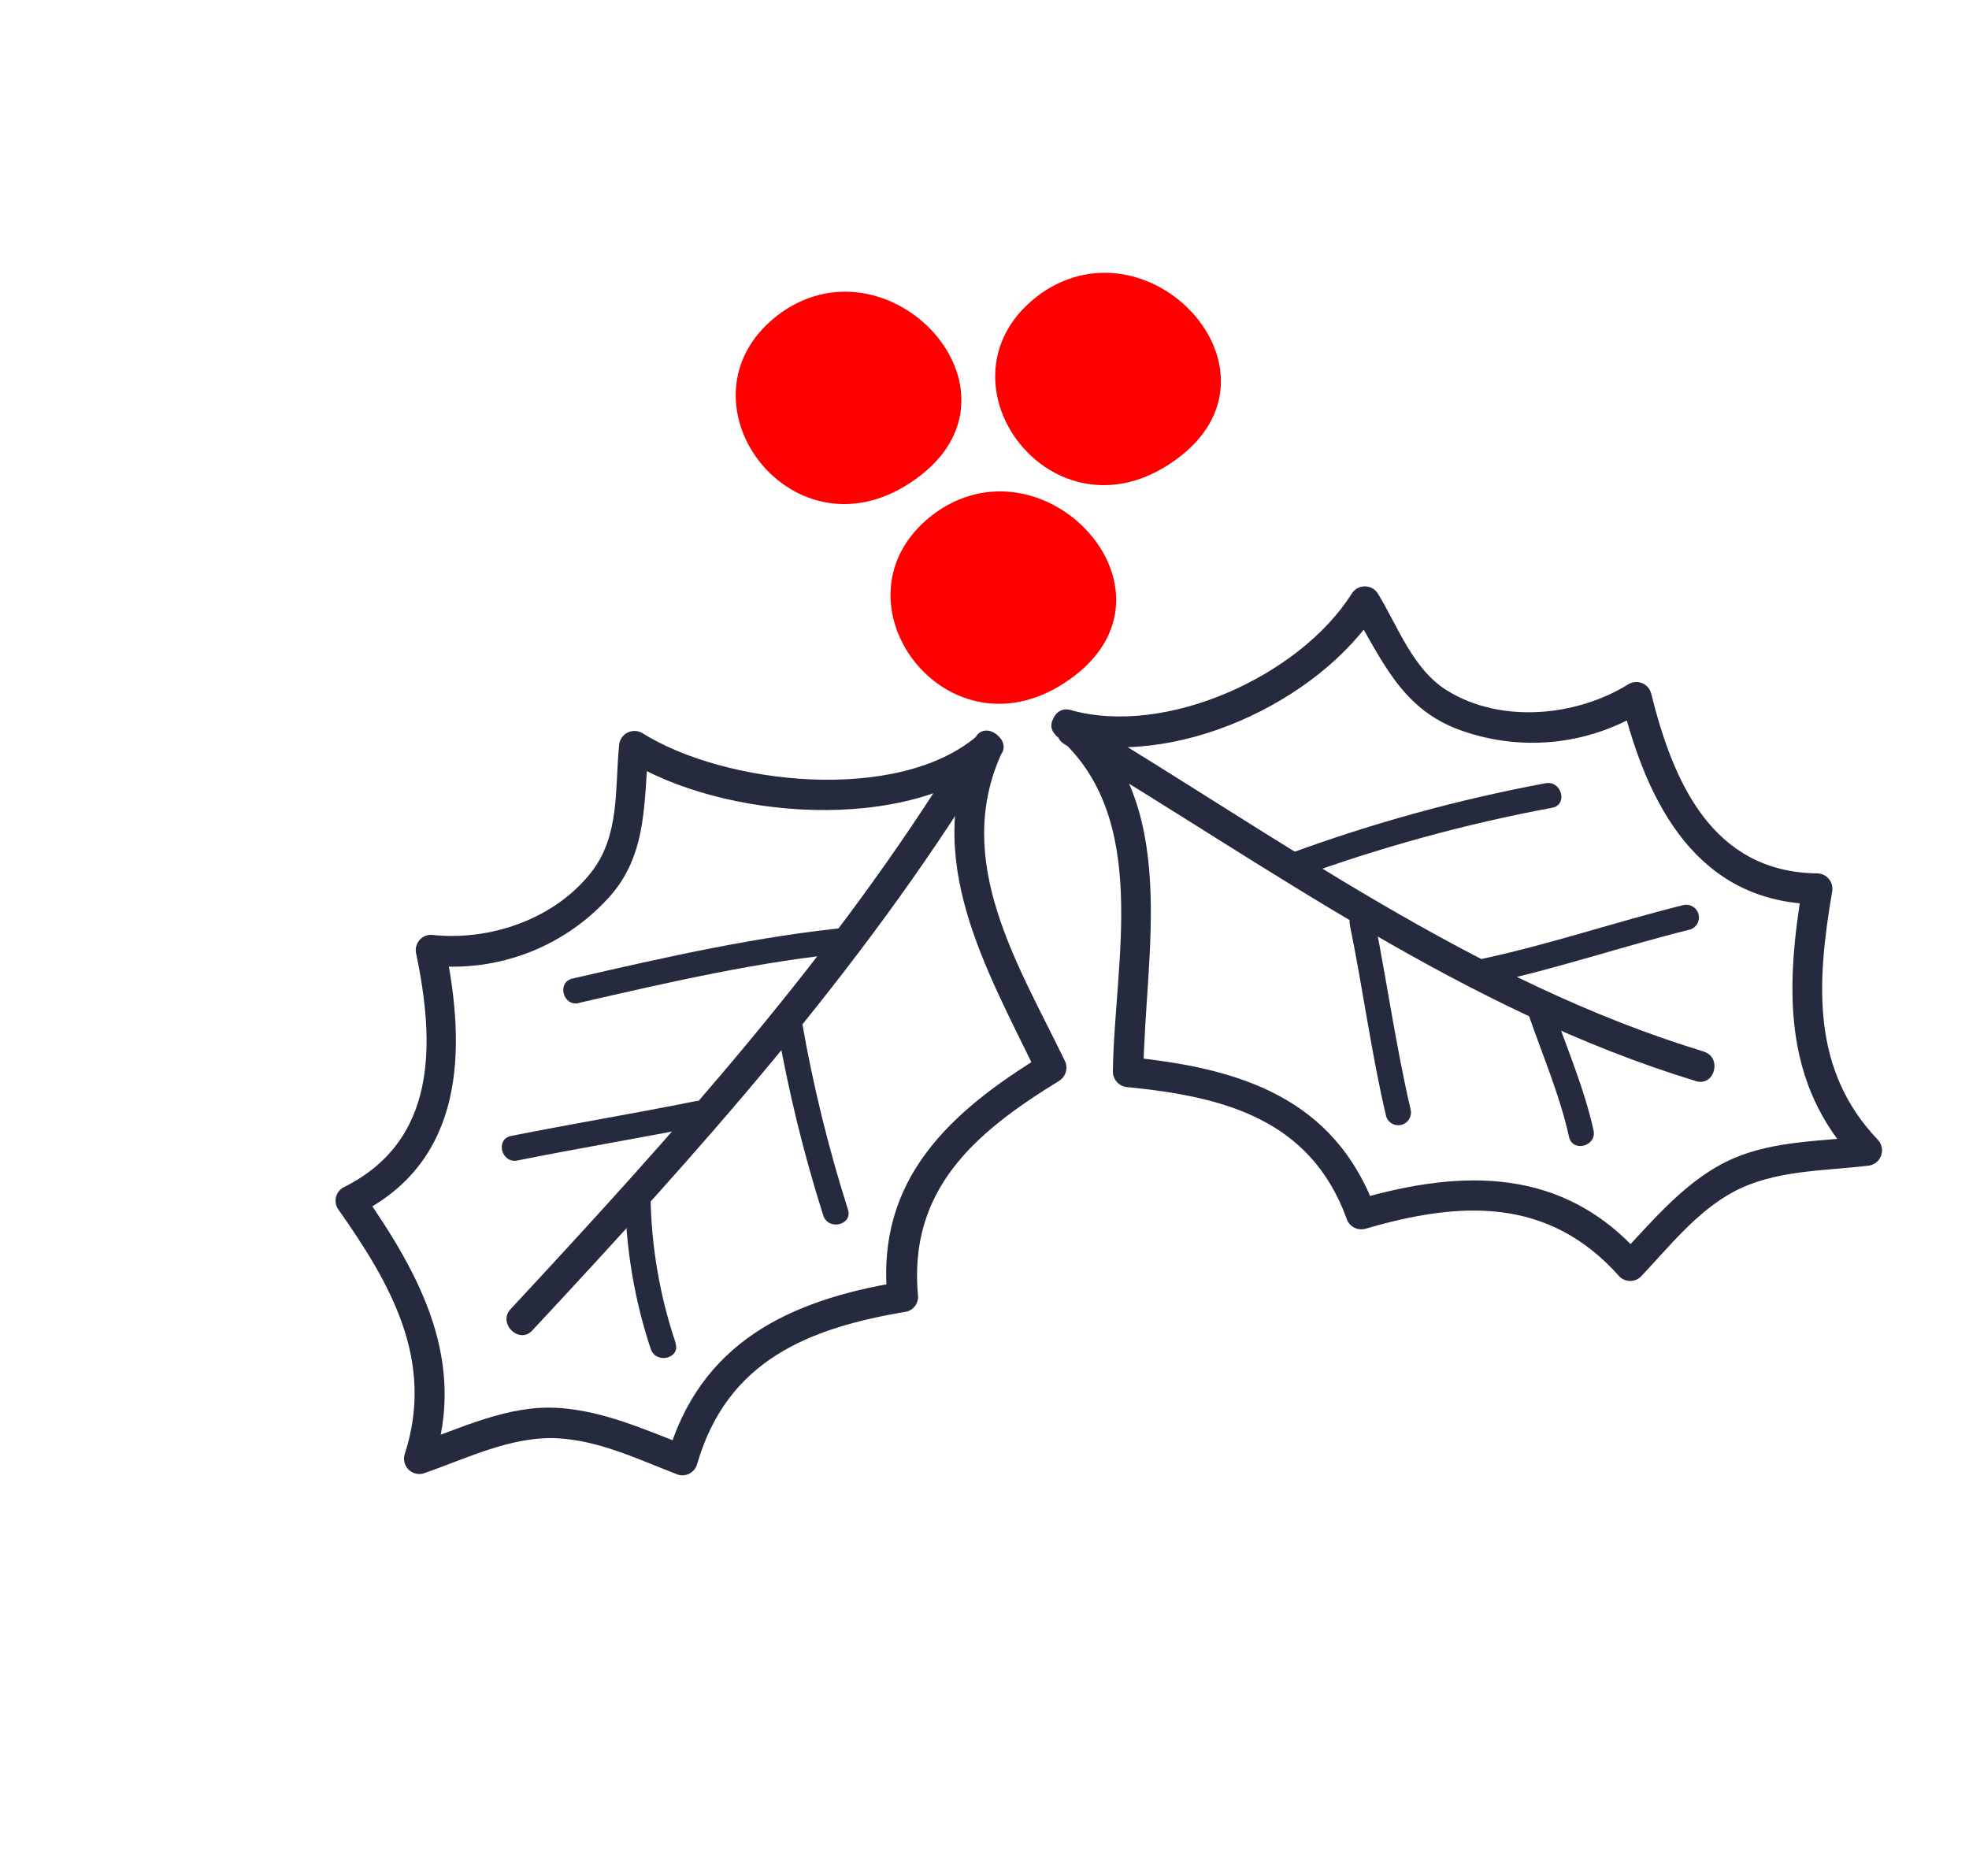 <svg width="190" height="181" viewBox="0 0 190 181" fill="none" xmlns="http://www.w3.org/2000/svg">
<path d="M102.728 65.893C115.383 57.652 101.178 41.87 90.376 49.4C79.319 57.308 90.96 73.611 102.728 65.893Z" fill="#FF0000"/>
<path d="M112.832 44.795C125.492 36.562 111.288 20.779 100.48 28.301C89.414 36.214 101.065 52.512 112.832 44.795Z" fill="#FF0000"/>
<path d="M87.79 46.62C100.45 38.387 86.246 22.605 75.438 30.126C64.381 38.035 76.022 54.338 87.79 46.62Z" fill="#FF0000"/>
<path d="M102.579 71.395C113.092 74.344 127.28 67.838 132.996 58.799L130.447 58.804C133.272 63.478 135.065 68.124 140.432 70.279C143.392 71.434 146.581 71.883 149.745 71.59C152.91 71.296 155.962 70.269 158.659 68.589L156.499 67.688C158.963 77.675 163.844 87.13 175.362 87.259L173.947 85.409C172.318 95.148 171.915 104.549 179.171 112.137L180.212 109.62C175.977 110.125 171.304 110.051 167.325 111.76C162.835 113.682 159.556 117.723 156.296 121.176L158.363 121.137C150.86 112.64 141.173 112.783 131.002 115.745L132.773 116.813C128.775 105.888 119.627 103.064 108.873 101.998L110.332 103.465C110.472 91.906 114.011 77.496 103.997 68.891C102.575 67.668 100.5 69.755 101.936 70.981C111.13 78.906 107.515 92.805 107.388 103.444C107.398 103.829 107.555 104.195 107.826 104.467C108.098 104.74 108.462 104.899 108.847 104.912C118.082 105.827 126.41 107.993 129.917 117.526C130.019 117.898 130.26 118.215 130.589 118.414C130.919 118.613 131.312 118.677 131.688 118.594C140.912 115.89 149.439 115.459 156.293 123.21C156.574 123.475 156.948 123.619 157.334 123.612C157.721 123.604 158.089 123.446 158.36 123.171C161.06 120.308 163.754 116.893 167.283 115.006C171.22 112.906 175.855 113.013 180.165 112.499C180.45 112.49 180.726 112.4 180.961 112.239C181.195 112.078 181.379 111.853 181.49 111.591C181.601 111.329 181.635 111.04 181.587 110.76C181.54 110.479 181.412 110.218 181.221 110.007C174.72 103.207 175.325 94.775 176.777 86.13C176.831 85.913 176.836 85.686 176.79 85.467C176.745 85.248 176.651 85.042 176.515 84.864C176.379 84.687 176.205 84.542 176.005 84.441C175.806 84.339 175.586 84.284 175.362 84.28C165.225 84.162 161.447 75.478 159.329 66.909C159.27 66.691 159.162 66.489 159.013 66.32C158.864 66.15 158.678 66.016 158.47 65.929C158.261 65.842 158.036 65.804 157.81 65.818C157.585 65.832 157.365 65.897 157.169 66.008C152.142 69.141 144.838 69.871 139.612 66.619C136.331 64.575 134.906 60.468 132.973 57.3C132.84 57.081 132.652 56.9 132.429 56.774C132.205 56.649 131.953 56.584 131.697 56.584C131.441 56.584 131.189 56.651 130.966 56.777C130.743 56.904 130.556 57.085 130.424 57.305C125.428 65.212 112.508 71.113 103.32 68.519C101.497 68.001 100.736 70.843 102.559 71.361L102.579 71.395Z" fill="#252A3F"/>
<path d="M164.401 101.474C142.312 94.735 123.72 81.013 104.181 69.269C102.559 68.3 101.099 70.852 102.721 71.821C122.541 83.691 141.3 97.502 163.645 104.324C165.457 104.883 166.213 102.033 164.406 101.482L164.401 101.474Z" fill="#252A3F"/>
<path d="M153.769 109.079C152.881 105.042 151.25 101.296 149.894 97.367C149.384 95.883 147.01 96.492 147.525 97.984C148.85 101.838 150.512 105.659 151.4 109.696C151.739 111.243 154.112 110.613 153.769 109.079Z" fill="#252A3F"/>
<path d="M136.141 107.166C134.717 101.06 133.84 94.8 132.623 88.633C132.314 87.079 129.942 87.709 130.254 89.25C131.522 95.446 132.325 101.656 133.772 107.784C133.878 108.07 134.086 108.306 134.357 108.447C134.627 108.589 134.941 108.624 135.236 108.547C135.531 108.47 135.787 108.286 135.954 108.031C136.122 107.776 136.188 107.468 136.141 107.166Z" fill="#252A3F"/>
<path d="M162.521 87.317C156.005 88.931 149.687 91.089 143.075 92.517C141.531 92.842 142.153 95.22 143.692 94.885C150.261 93.483 156.631 91.295 163.138 89.686C163.424 89.58 163.661 89.372 163.802 89.101C163.943 88.831 163.978 88.518 163.902 88.222C163.825 87.927 163.641 87.671 163.386 87.504C163.13 87.337 162.822 87.27 162.521 87.317Z" fill="#252A3F"/>
<path d="M149.151 75.58C140.766 77.141 132.528 79.403 124.521 82.34C123.047 82.868 123.656 85.242 125.138 84.709C133.145 81.772 141.384 79.51 149.768 77.949C151.328 77.671 150.697 75.299 149.151 75.58Z" fill="#252A3F"/>
<path d="M94.35 70.962C86.713 77.576 69.938 75.76 61.934 70.716C61.71 70.595 61.459 70.533 61.204 70.536C60.949 70.54 60.7 70.609 60.479 70.736C60.258 70.863 60.074 71.045 59.944 71.264C59.813 71.483 59.741 71.732 59.734 71.987C59.331 76.168 59.807 80.593 57.102 84.107C53.547 88.71 47.211 90.856 41.595 90.207C41.37 90.208 41.148 90.26 40.946 90.359C40.745 90.458 40.568 90.602 40.43 90.78C40.292 90.957 40.197 91.164 40.151 91.384C40.104 91.604 40.109 91.832 40.164 92.05C41.971 100.74 42.212 110.116 33.112 114.596C32.777 114.793 32.532 115.114 32.431 115.49C32.331 115.865 32.382 116.266 32.574 116.604C37.692 123.868 42.01 131.306 39.033 140.391C38.969 140.64 38.971 140.901 39.038 141.148C39.105 141.396 39.236 141.622 39.416 141.804C39.597 141.986 39.822 142.118 40.069 142.187C40.317 142.256 40.578 142.259 40.826 142.197C45.001 140.768 49.361 138.539 53.875 138.797C57.907 139.021 61.765 140.904 65.47 142.322C65.847 142.417 66.246 142.362 66.583 142.168C66.919 141.974 67.166 141.656 67.272 141.282C70.166 131.274 78.024 128.145 87.495 126.569C87.809 126.487 88.087 126.303 88.285 126.046C88.484 125.79 88.592 125.474 88.592 125.15C87.591 114.816 94.065 109.289 102.185 104.312C102.514 104.11 102.754 103.789 102.854 103.416C102.954 103.042 102.907 102.644 102.723 102.304C98.248 93.075 91.922 83.137 96.629 72.729C97.409 71.02 94.861 69.546 94.077 71.269C88.822 82.848 95.14 93.391 100.15 103.789L100.689 101.781C91.681 107.259 84.528 113.79 85.622 125.145L86.719 123.726C76.091 125.497 67.564 129.589 64.399 140.527L66.201 139.487C62.211 137.956 58.185 136.124 53.855 135.864C49.056 135.552 44.466 137.821 40.025 139.369L41.818 141.174C45.034 131.385 40.621 123.101 35.069 115.164L34.531 117.172C44.843 112.073 45.023 101.346 42.943 91.323L41.512 93.165C44.794 93.521 48.112 93.071 51.181 91.855C54.249 90.639 56.975 88.692 59.122 86.185C62.522 82.074 62.117 77.054 62.603 72.016L60.404 73.286C69.637 79.098 87.694 80.554 96.369 73.04C97.8 71.798 95.701 69.743 94.279 70.979L94.35 70.962Z" fill="#252A3F"/>
<path d="M92.684 72.397C80.564 92.165 65.004 109.393 49.273 126.327C47.989 127.704 50.102 129.763 51.364 128.388C67.273 111.305 82.996 93.856 95.246 73.874C96.233 72.264 93.682 70.805 92.694 72.414L92.684 72.397Z" fill="#252A3F"/>
<path d="M65.189 129.574C63.651 125.001 62.836 120.216 62.774 115.392C62.72 113.818 60.273 113.799 60.318 115.378C60.373 120.418 61.211 125.419 62.803 130.202C63.331 131.675 65.704 131.067 65.172 129.584L65.189 129.574Z" fill="#252A3F"/>
<path d="M49.931 111.987C55.859 110.794 61.825 109.808 67.749 108.628C69.303 108.32 68.672 105.947 67.132 106.259C61.205 107.453 55.238 108.438 49.314 109.618C47.765 109.935 48.391 112.299 49.931 111.987Z" fill="#252A3F"/>
<path d="M81.817 116.695C79.933 110.769 78.452 104.723 77.384 98.597C77.067 97.048 74.703 97.674 75.015 99.214C76.083 105.34 77.564 111.386 79.448 117.312C79.959 118.796 82.332 118.187 81.817 116.695Z" fill="#252A3F"/>
<path d="M55.842 96.785C64.54 94.789 73.385 92.73 82.287 91.909C83.842 91.762 83.87 89.31 82.301 89.453C73.191 90.314 64.144 92.384 55.244 94.428C53.706 94.785 54.323 97.154 55.861 96.797L55.842 96.785Z" fill="#252A3F"/>
</svg>
